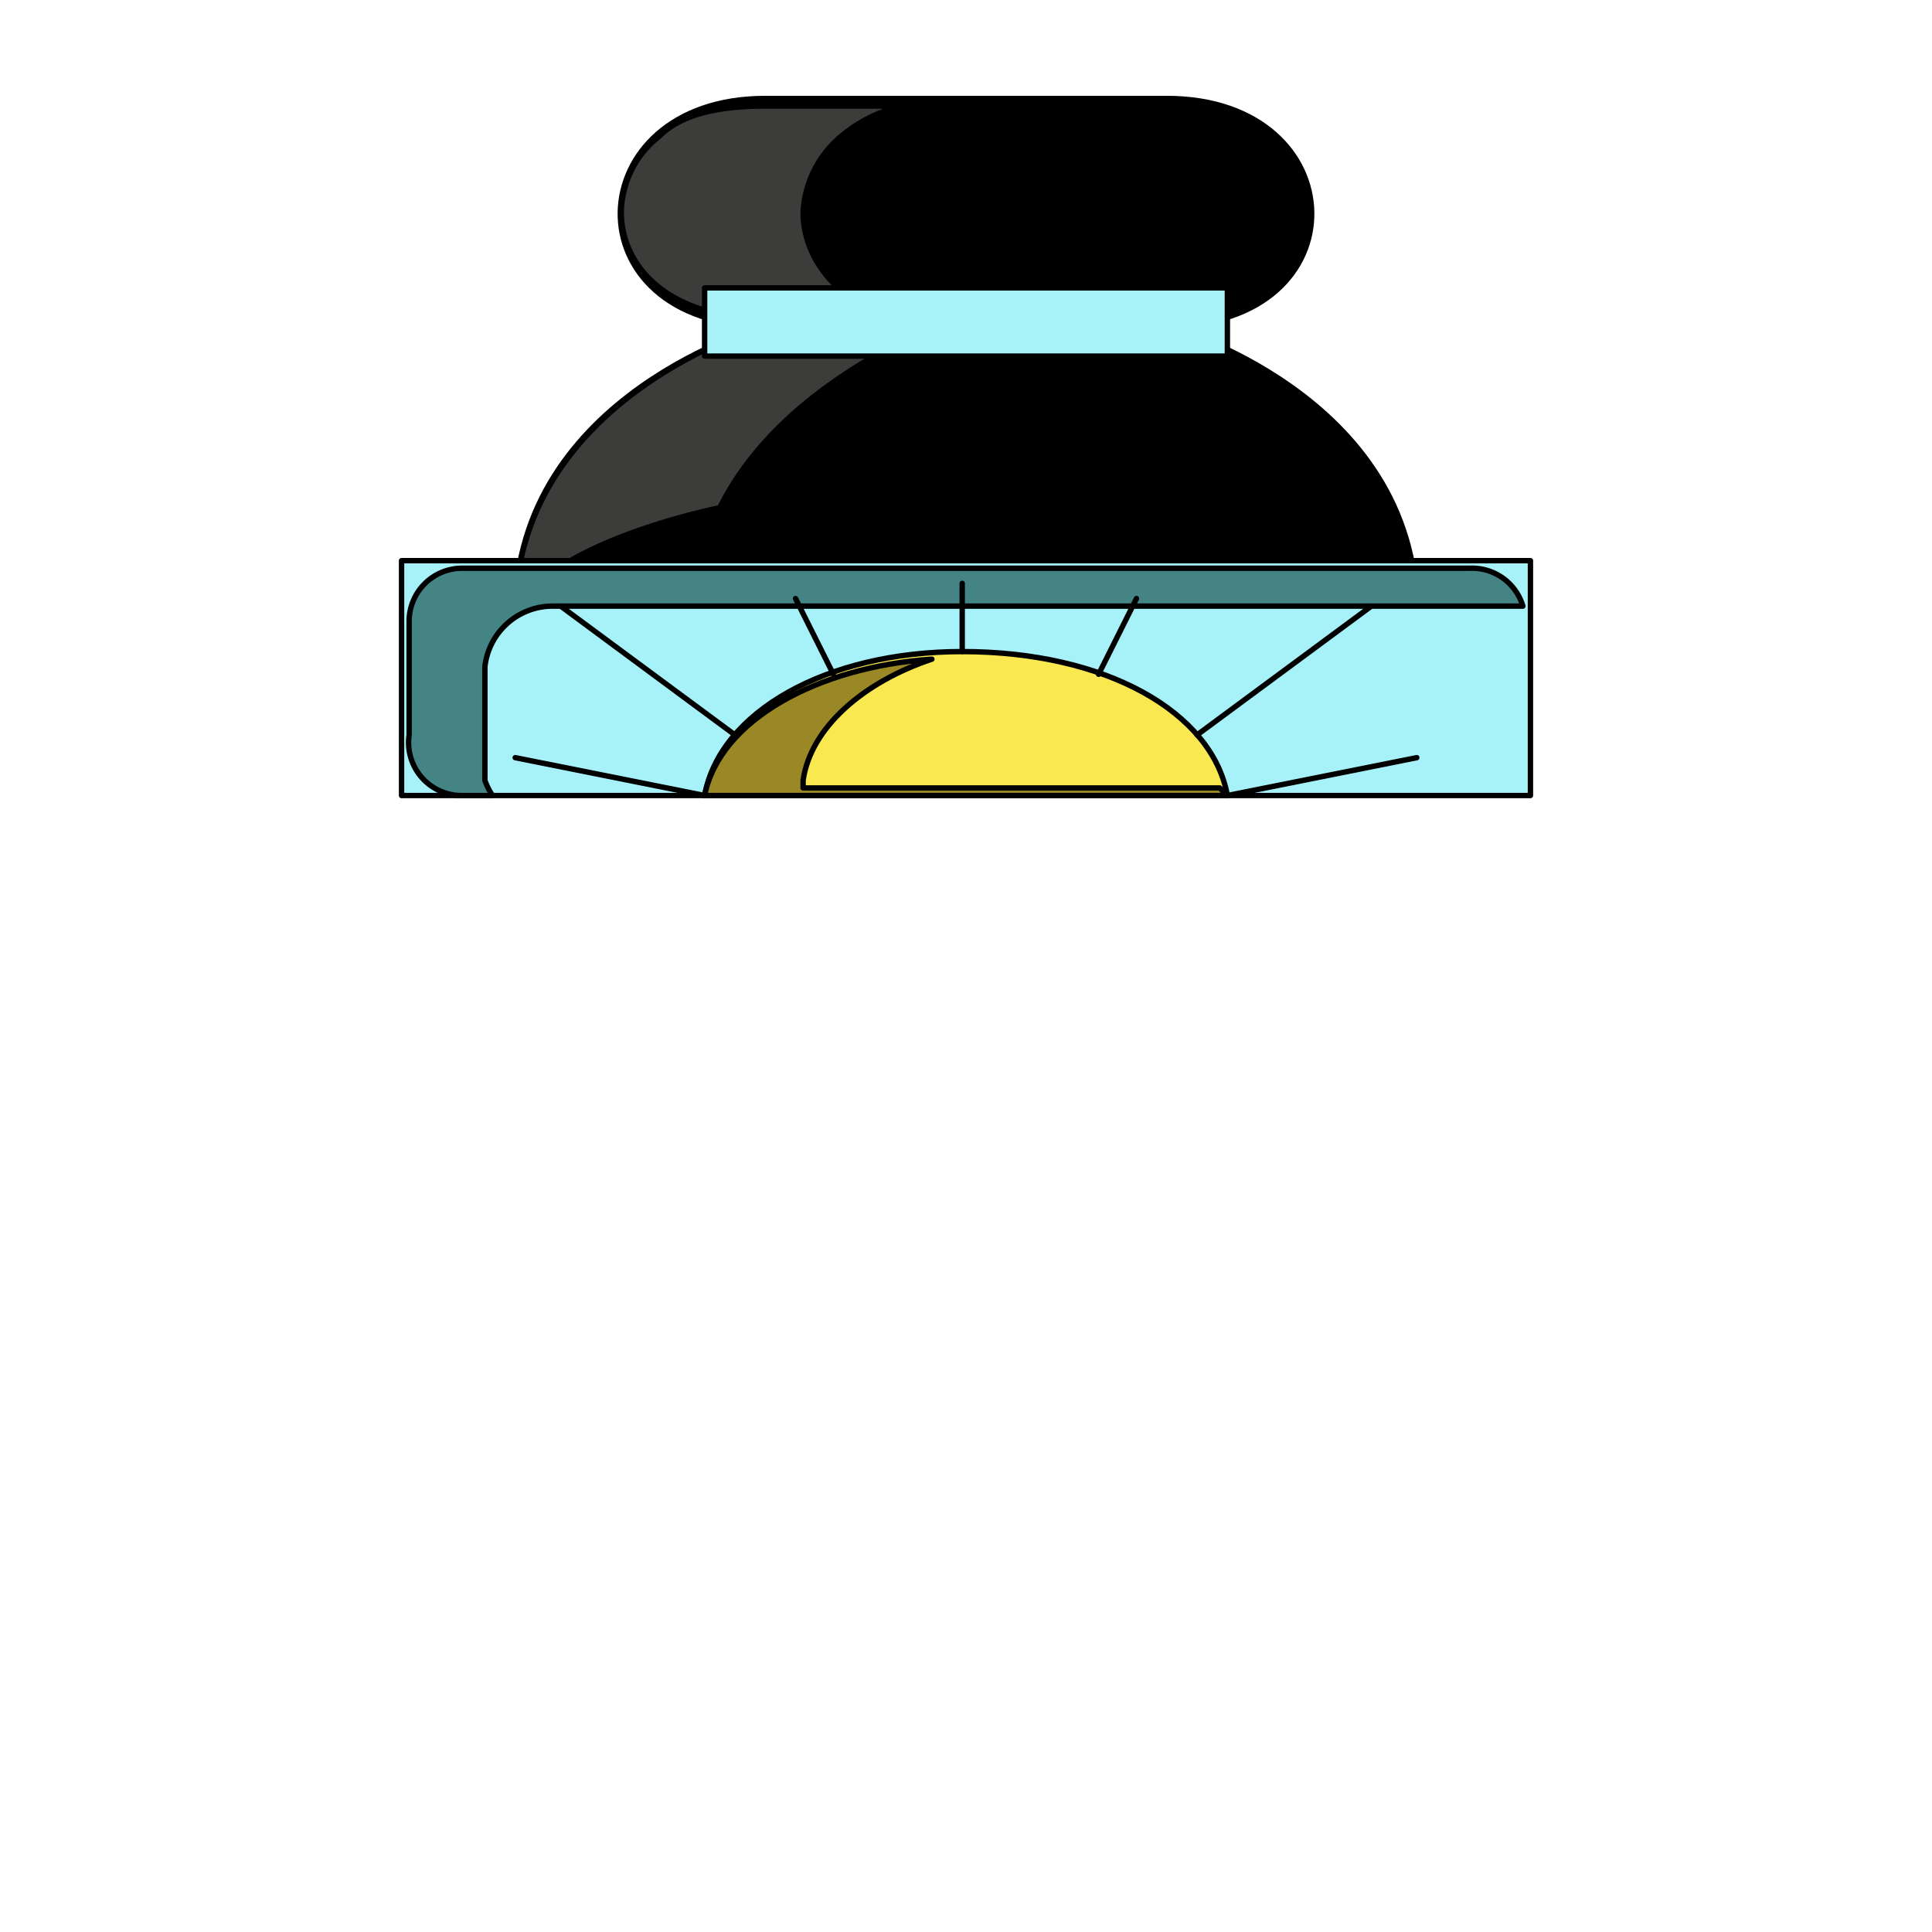 <svg xmlns='http://www.w3.org/2000/svg' viewBox='0 0 255 255'><path d='M 154 43C 180 43 179 13 154 13H 101C 76 13 75 43 101 43C 101 43 68 52 68 81C 68 81 76 77 127 77C 179 77 187 81 187 81C 187 52 154 43 154 43' fill='#000000' stroke='#000' stroke-linecap='round' stroke-linejoin='round' stroke-width='0.71' /><path d='M 68 80C 69 52 101 43 101 43V 42C 88 42 82 35 82 28A 13 13 0 0 1 87 18C 90 15 95 14 101 14H 119A 19 19 0 0 0 111 18A 14 14 0 0 0 106 28C 106 35 112 42 123 43C 117 46 102 53 95 67C 77 71 70 77 68 80' fill='#3C3C3B' stroke='#000' stroke-linecap='round' stroke-linejoin='round' stroke-width='0.71' /><path d='M 93 38H 162V 47H 93V 38' fill='#A7F1F8' stroke='#000' stroke-linecap='round' stroke-linejoin='round' stroke-width='0.71' /><path d='M 53 74H 202V 105H 53V 74' fill='#A7F1F8' stroke='#000' stroke-linecap='round' stroke-linejoin='round' stroke-width='0.71' /><path d='M 127 86C 109 86 95 94 93 105H 162C 160 94 146 86 127 86' fill='#F9E850' stroke='#000' stroke-linecap='round' stroke-linejoin='round' stroke-width='0.71' /><path d='M 93 105L 68 100' fill='#000000' stroke='#000' stroke-linecap='round' stroke-linejoin='round' stroke-width='0.71' /><path d='M 162 105L 187 100' fill='#000000' stroke='#000' stroke-linecap='round' stroke-linejoin='round' stroke-width='0.71' /><path d='M 61 105A 7 7 0 0 1 54 97V 82A 7 7 0 0 1 61 75H 194A 7 7 0 0 1 201 80H 73A 9 9 0 0 0 64 88V 103A 9 9 0 0 0 65 105H 61' fill='#448484' stroke='#000' stroke-linecap='round' stroke-linejoin='round' stroke-width='0.71' /><path d='M 93 105C 95 95 108 88 123 87C 114 90 107 96 106 103V 104H 161L 162 105H 93' fill='#998825' stroke='#000' stroke-linecap='round' stroke-linejoin='round' stroke-width='0.71' /><path d='M 127 86V 77' fill='#000000' stroke='#000' stroke-linecap='round' stroke-linejoin='round' stroke-width='0.71' /><path d='M 110 89L 105 79' fill='#000000' stroke='#000' stroke-linecap='round' stroke-linejoin='round' stroke-width='0.71' /><path d='M 97 97L 74 80' fill='#000000' stroke='#000' stroke-linecap='round' stroke-linejoin='round' stroke-width='0.71' /><path d='M 145 89L 150 79' fill='#000000' stroke='#000' stroke-linecap='round' stroke-linejoin='round' stroke-width='0.71' /><path d='M 158 97L 181 80' fill='#000000' stroke='#000' stroke-linecap='round' stroke-linejoin='round' stroke-width='0.71' /></svg>